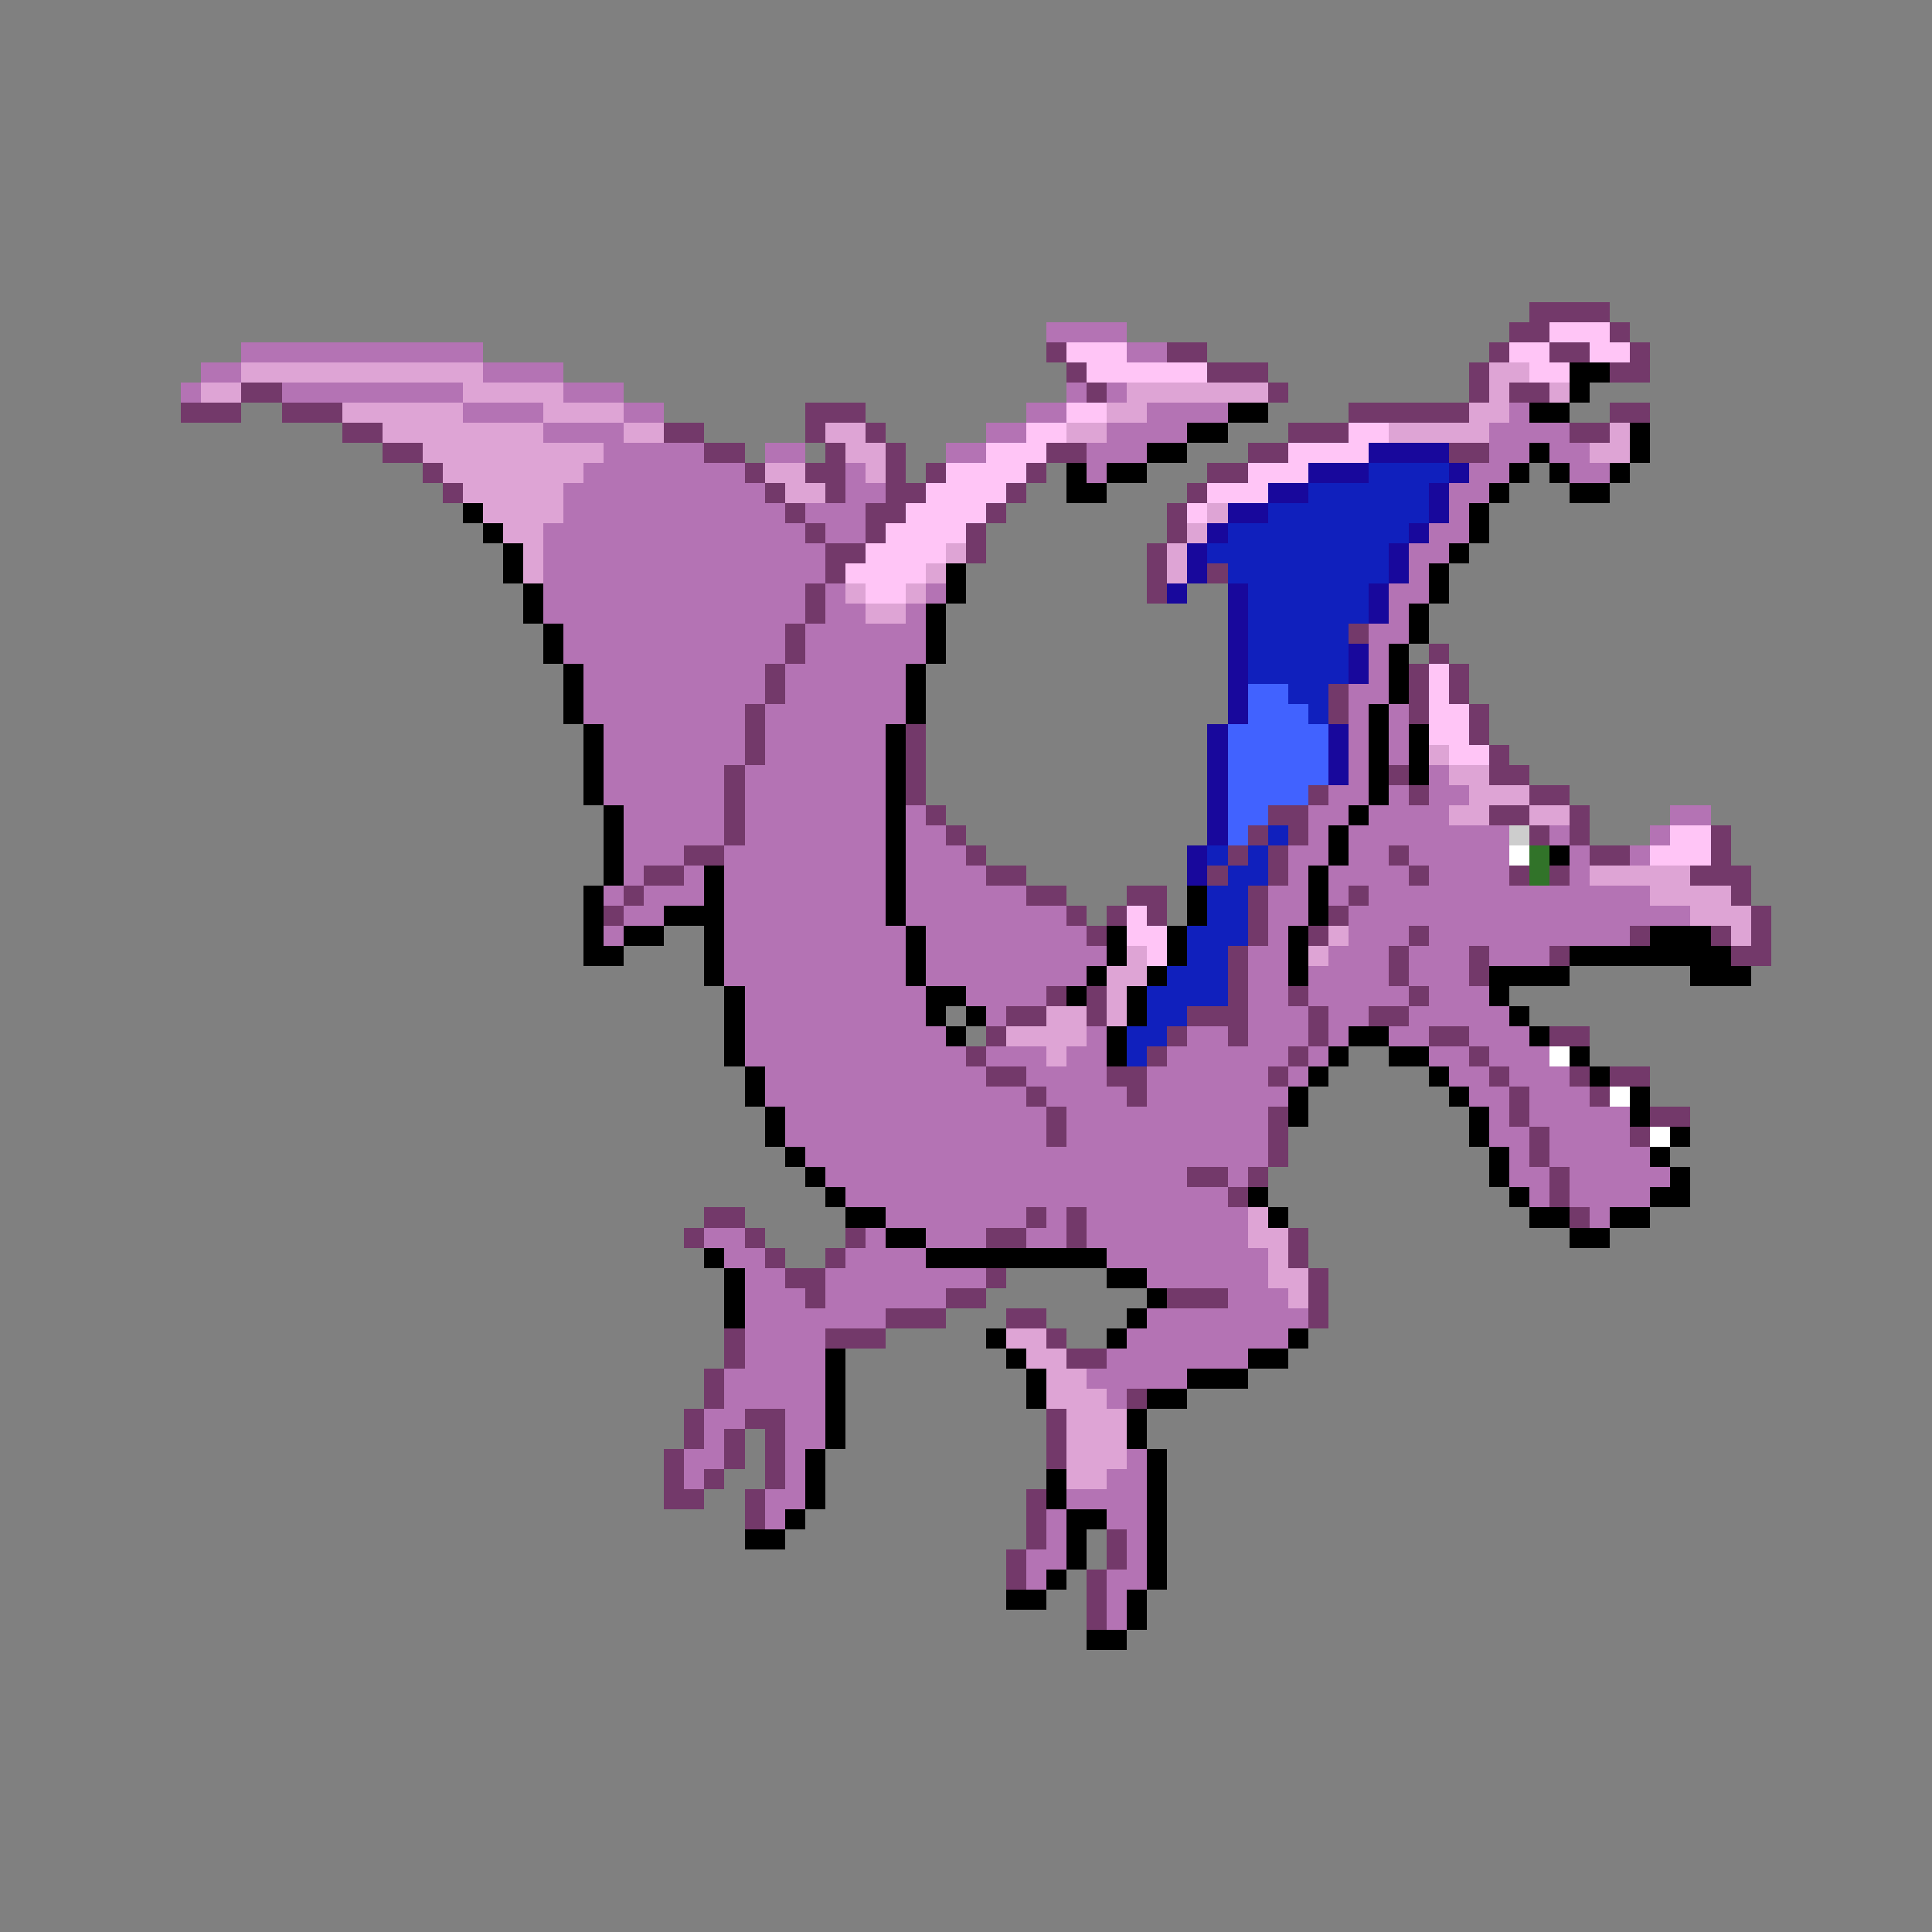 <svg xmlns="http://www.w3.org/2000/svg" viewBox="0 -0.5 96 96" shape-rendering="crispEdges">
<rect x="0" y="-0.5" width="96" height="96" fill="#808080" stroke="none"/>
<path stroke="#73396a" d="M76 15h4M75 16h2M80 16h1M52 17h1M58 17h2M74 17h1M77 17h2M81 17h1M53 18h1M60 18h3M73 18h1M80 18h2M12 19h2M54 19h1M63 19h1M73 19h1M75 19h2M9 20h3M14 20h3M40 20h3M67 20h6M80 20h2M17 21h2M33 21h2M40 21h1M43 21h1M64 21h3M78 21h2M19 22h2M35 22h2M41 22h1M44 22h1M52 22h2M62 22h2M72 22h2M21 23h1M37 23h1M40 23h2M44 23h1M46 23h1M51 23h1M60 23h2M22 24h1M38 24h1M41 24h1M44 24h2M50 24h1M59 24h1M39 25h1M43 25h2M49 25h1M58 25h1M40 26h1M43 26h1M48 26h1M58 26h1M41 27h2M48 27h1M57 27h1M41 28h1M57 28h1M60 28h1M40 29h1M57 29h1M40 30h1M39 31h1M67 31h1M39 32h1M71 32h1M38 33h1M70 33h1M72 33h1M38 34h1M66 34h1M70 34h1M72 34h1M37 35h1M66 35h1M70 35h1M73 35h1M37 36h1M45 36h1M73 36h1M37 37h1M45 37h1M74 37h1M36 38h1M45 38h1M69 38h1M74 38h2M36 39h1M45 39h1M65 39h1M70 39h1M76 39h2M36 40h1M46 40h1M63 40h2M74 40h2M78 40h1M36 41h1M47 41h1M62 41h1M64 41h1M76 41h1M78 41h1M85 41h1M34 42h2M48 42h1M61 42h1M63 42h1M69 42h1M79 42h2M85 42h1M32 43h2M49 43h2M60 43h1M63 43h1M70 43h1M75 43h1M77 43h1M84 43h3M31 44h1M51 44h2M56 44h2M62 44h1M67 44h1M86 44h1M30 45h1M53 45h1M55 45h1M57 45h1M62 45h1M66 45h1M87 45h1M54 46h1M62 46h1M65 46h1M70 46h1M81 46h1M85 46h1M87 46h1M61 47h1M69 47h1M73 47h1M77 47h1M86 47h2M61 48h1M69 48h1M73 48h1M52 49h1M54 49h1M61 49h1M64 49h1M70 49h1M50 50h2M54 50h1M59 50h3M65 50h1M68 50h2M49 51h1M58 51h1M61 51h1M65 51h1M71 51h2M77 51h2M48 52h1M57 52h1M64 52h1M73 52h1M49 53h2M55 53h2M63 53h1M74 53h1M78 53h1M80 53h2M51 54h1M56 54h1M75 54h1M79 54h1M52 55h1M63 55h1M75 55h1M82 55h2M52 56h1M63 56h1M76 56h1M81 56h1M63 57h1M76 57h1M59 58h2M62 58h1M77 58h1M61 59h1M77 59h1M35 60h2M51 60h1M53 60h1M78 60h1M34 61h1M37 61h1M42 61h1M49 61h2M53 61h1M64 61h1M38 62h1M41 62h1M64 62h1M39 63h2M49 63h1M65 63h1M40 64h1M47 64h2M58 64h3M65 64h1M44 65h3M50 65h2M65 65h1M36 66h1M41 66h3M52 66h1M36 67h1M53 67h2M35 68h1M35 69h1M56 69h1M34 70h1M37 70h2M52 70h1M34 71h1M36 71h1M38 71h1M52 71h1M33 72h1M36 72h1M38 72h1M52 72h1M33 73h1M35 73h1M38 73h1M33 74h2M37 74h1M51 74h1M37 75h1M51 75h1M51 76h1M55 76h1M50 77h1M55 77h1M50 78h1M54 78h1M54 79h1M54 80h1" />
<path stroke="#b473b4" d="M52 16h4M12 17h12M56 17h2M10 18h2M24 18h4M9 19h1M14 19h9M28 19h3M53 19h1M55 19h1M23 20h4M31 20h2M51 20h2M57 20h4M75 20h1M27 21h4M49 21h2M55 21h4M74 21h4M30 22h5M38 22h2M47 22h2M54 22h3M74 22h2M77 22h2M29 23h8M42 23h1M54 23h1M73 23h2M78 23h2M28 24h10M42 24h2M72 24h2M28 25h11M40 25h3M72 25h1M27 26h13M41 26h2M71 26h2M27 27h14M70 27h2M27 28h14M70 28h1M27 29h13M41 29h1M46 29h1M69 29h2M27 30h13M41 30h2M45 30h1M69 30h1M28 31h11M40 31h6M68 31h2M28 32h11M40 32h6M68 32h1M29 33h9M39 33h6M68 33h1M29 34h9M39 34h6M67 34h2M29 35h8M38 35h7M67 35h1M69 35h1M30 36h7M38 36h6M67 36h1M69 36h1M30 37h7M38 37h6M67 37h1M69 37h1M30 38h6M37 38h7M67 38h1M71 38h1M30 39h6M37 39h7M66 39h2M69 39h1M71 39h2M31 40h5M37 40h7M45 40h1M65 40h2M68 40h4M83 40h2M31 41h5M37 41h7M45 41h2M65 41h1M67 41h8M77 41h1M82 41h1M31 42h3M36 42h8M45 42h3M64 42h2M67 42h2M70 42h5M78 42h1M81 42h1M31 43h1M34 43h1M36 43h8M45 43h4M64 43h1M66 43h4M71 43h4M78 43h1M30 44h1M32 44h3M36 44h8M45 44h6M63 44h2M66 44h1M68 44h14M31 45h2M36 45h8M45 45h8M63 45h2M67 45h17M30 46h1M36 46h9M46 46h8M63 46h1M67 46h3M71 46h10M36 47h9M46 47h9M62 47h2M66 47h3M70 47h3M74 47h3M36 48h9M46 48h8M62 48h2M65 48h4M70 48h3M37 49h9M48 49h4M62 49h2M65 49h5M71 49h3M37 50h9M49 50h1M62 50h3M66 50h2M70 50h5M37 51h10M54 51h1M59 51h2M62 51h3M66 51h1M69 51h2M73 51h3M37 52h11M49 52h3M53 52h2M58 52h6M65 52h1M71 52h2M74 52h3M38 53h11M51 53h4M57 53h6M64 53h1M72 53h2M75 53h3M38 54h13M52 54h4M57 54h7M73 54h2M76 54h3M39 55h13M53 55h10M74 55h1M76 55h5M39 56h13M53 56h10M74 56h2M77 56h4M40 57h23M75 57h1M77 57h5M41 58h18M61 58h1M75 58h2M78 58h5M42 59h19M76 59h1M78 59h4M44 60h7M52 60h1M54 60h8M79 60h1M35 61h2M43 61h1M46 61h3M51 61h2M54 61h8M36 62h2M42 62h4M55 62h8M37 63h2M41 63h8M57 63h6M37 64h3M41 64h6M61 64h3M37 65h7M57 65h8M37 66h4M56 66h8M37 67h4M55 67h7M36 68h5M54 68h5M36 69h5M55 69h1M35 70h2M39 70h2M35 71h1M39 71h2M34 72h2M39 72h1M56 72h1M34 73h1M39 73h1M55 73h2M38 74h2M53 74h4M38 75h1M52 75h1M55 75h2M52 76h1M56 76h1M51 77h2M56 77h1M51 78h1M55 78h2M55 79h1M55 80h1" />
<path stroke="#ffc5f6" d="M77 16h3M53 17h3M75 17h2M79 17h2M54 18h6M76 18h2M53 20h2M51 21h2M67 21h2M49 22h3M64 22h4M47 23h4M62 23h3M46 24h4M60 24h3M45 25h4M59 25h1M44 26h4M43 27h4M42 28h4M43 29h2M71 33h1M71 34h1M71 35h2M71 36h2M72 37h2M83 41h2M82 42h3M56 45h1M56 46h2M57 47h1" />
<path stroke="#dea4d5" d="M12 18h12M74 18h2M10 19h2M23 19h5M56 19h7M74 19h1M77 19h1M17 20h6M27 20h4M55 20h2M73 20h2M19 21h8M31 21h2M41 21h2M53 21h2M69 21h5M80 21h1M21 22h9M42 22h2M79 22h2M22 23h7M38 23h2M43 23h1M23 24h5M39 24h2M24 25h4M60 25h1M25 26h2M59 26h1M26 27h1M47 27h1M58 27h1M26 28h1M46 28h1M58 28h1M42 29h1M45 29h1M43 30h2M71 37h1M72 38h2M73 39h3M72 40h2M76 40h2M79 43h5M82 44h4M84 45h3M66 46h1M86 46h1M56 47h1M65 47h1M55 48h2M55 49h1M52 50h2M55 50h1M50 51h4M52 52h1M62 60h1M62 61h2M63 62h1M63 63h2M64 64h1M50 66h2M51 67h2M52 68h2M52 69h3M53 70h3M53 71h3M53 72h3M53 73h2" />
<path stroke="#000000" d="M78 18h2M78 19h1M61 20h2M76 20h2M59 21h2M81 21h1M57 22h2M76 22h1M81 22h1M53 23h1M55 23h2M75 23h1M77 23h1M80 23h1M53 24h2M74 24h1M78 24h2M23 25h1M73 25h1M24 26h1M73 26h1M25 27h1M72 27h1M25 28h1M47 28h1M71 28h1M26 29h1M47 29h1M71 29h1M26 30h1M46 30h1M70 30h1M27 31h1M46 31h1M70 31h1M27 32h1M46 32h1M69 32h1M28 33h1M45 33h1M69 33h1M28 34h1M45 34h1M69 34h1M28 35h1M45 35h1M68 35h1M29 36h1M44 36h1M68 36h1M70 36h1M29 37h1M44 37h1M68 37h1M70 37h1M29 38h1M44 38h1M68 38h1M70 38h1M29 39h1M44 39h1M68 39h1M30 40h1M44 40h1M67 40h1M30 41h1M44 41h1M66 41h1M30 42h1M44 42h1M66 42h1M77 42h1M30 43h1M35 43h1M44 43h1M65 43h1M29 44h1M35 44h1M44 44h1M59 44h1M65 44h1M29 45h1M33 45h3M44 45h1M59 45h1M65 45h1M29 46h1M31 46h2M35 46h1M45 46h1M55 46h1M58 46h1M64 46h1M82 46h3M29 47h2M35 47h1M45 47h1M55 47h1M58 47h1M64 47h1M78 47h8M35 48h1M45 48h1M54 48h1M57 48h1M64 48h1M74 48h4M84 48h3M36 49h1M46 49h2M53 49h1M56 49h1M74 49h1M36 50h1M46 50h1M48 50h1M56 50h1M75 50h1M36 51h1M47 51h1M55 51h1M67 51h2M76 51h1M36 52h1M55 52h1M66 52h1M69 52h2M78 52h1M37 53h1M65 53h1M71 53h1M79 53h1M37 54h1M64 54h1M72 54h1M81 54h1M38 55h1M64 55h1M73 55h1M81 55h1M38 56h1M73 56h1M83 56h1M39 57h1M74 57h1M82 57h1M40 58h1M74 58h1M83 58h1M41 59h1M62 59h1M75 59h1M82 59h2M42 60h2M63 60h1M76 60h2M80 60h2M44 61h2M78 61h2M35 62h1M46 62h9M36 63h1M55 63h2M36 64h1M57 64h1M36 65h1M56 65h1M49 66h1M55 66h1M64 66h1M41 67h1M50 67h1M62 67h2M41 68h1M51 68h1M59 68h3M41 69h1M51 69h1M57 69h2M41 70h1M56 70h1M41 71h1M56 71h1M40 72h1M57 72h1M40 73h1M52 73h1M57 73h1M40 74h1M52 74h1M57 74h1M39 75h1M53 75h2M57 75h1M37 76h2M53 76h1M57 76h1M53 77h1M57 77h1M52 78h1M57 78h1M50 79h2M56 79h1M56 80h1M54 81h2" />
<path stroke="#18089c" d="M68 22h4M65 23h3M72 23h1M63 24h2M71 24h1M61 25h2M71 25h1M60 26h1M70 26h1M59 27h1M69 27h1M59 28h1M69 28h1M58 29h1M61 29h1M68 29h1M61 30h1M68 30h1M61 31h1M61 32h1M67 32h1M61 33h1M67 33h1M61 34h1M61 35h1M60 36h1M66 36h1M60 37h1M66 37h1M60 38h1M66 38h1M60 39h1M60 40h1M60 41h1M59 42h1M59 43h1" />
<path stroke="#1020bd" d="M68 23h4M65 24h6M63 25h8M61 26h9M60 27h9M61 28h8M62 29h6M62 30h6M62 31h5M62 32h5M62 33h5M64 34h2M65 35h1M63 41h1M60 42h1M62 42h1M61 43h2M60 44h2M60 45h2M59 46h3M59 47h2M58 48h3M57 49h4M57 50h2M56 51h2M56 52h1" />
<path stroke="#4162ff" d="M62 34h2M62 35h3M61 36h5M61 37h5M61 38h5M61 39h4M61 40h2M61 41h1" />
<path stroke="#cdcdcd" d="M75 41h1" />
<path stroke="#ffffff" d="M75 42h1M77 52h1M80 54h1M82 56h1" />
<path stroke="#317329" d="M76 42h1M76 43h1" />
</svg>